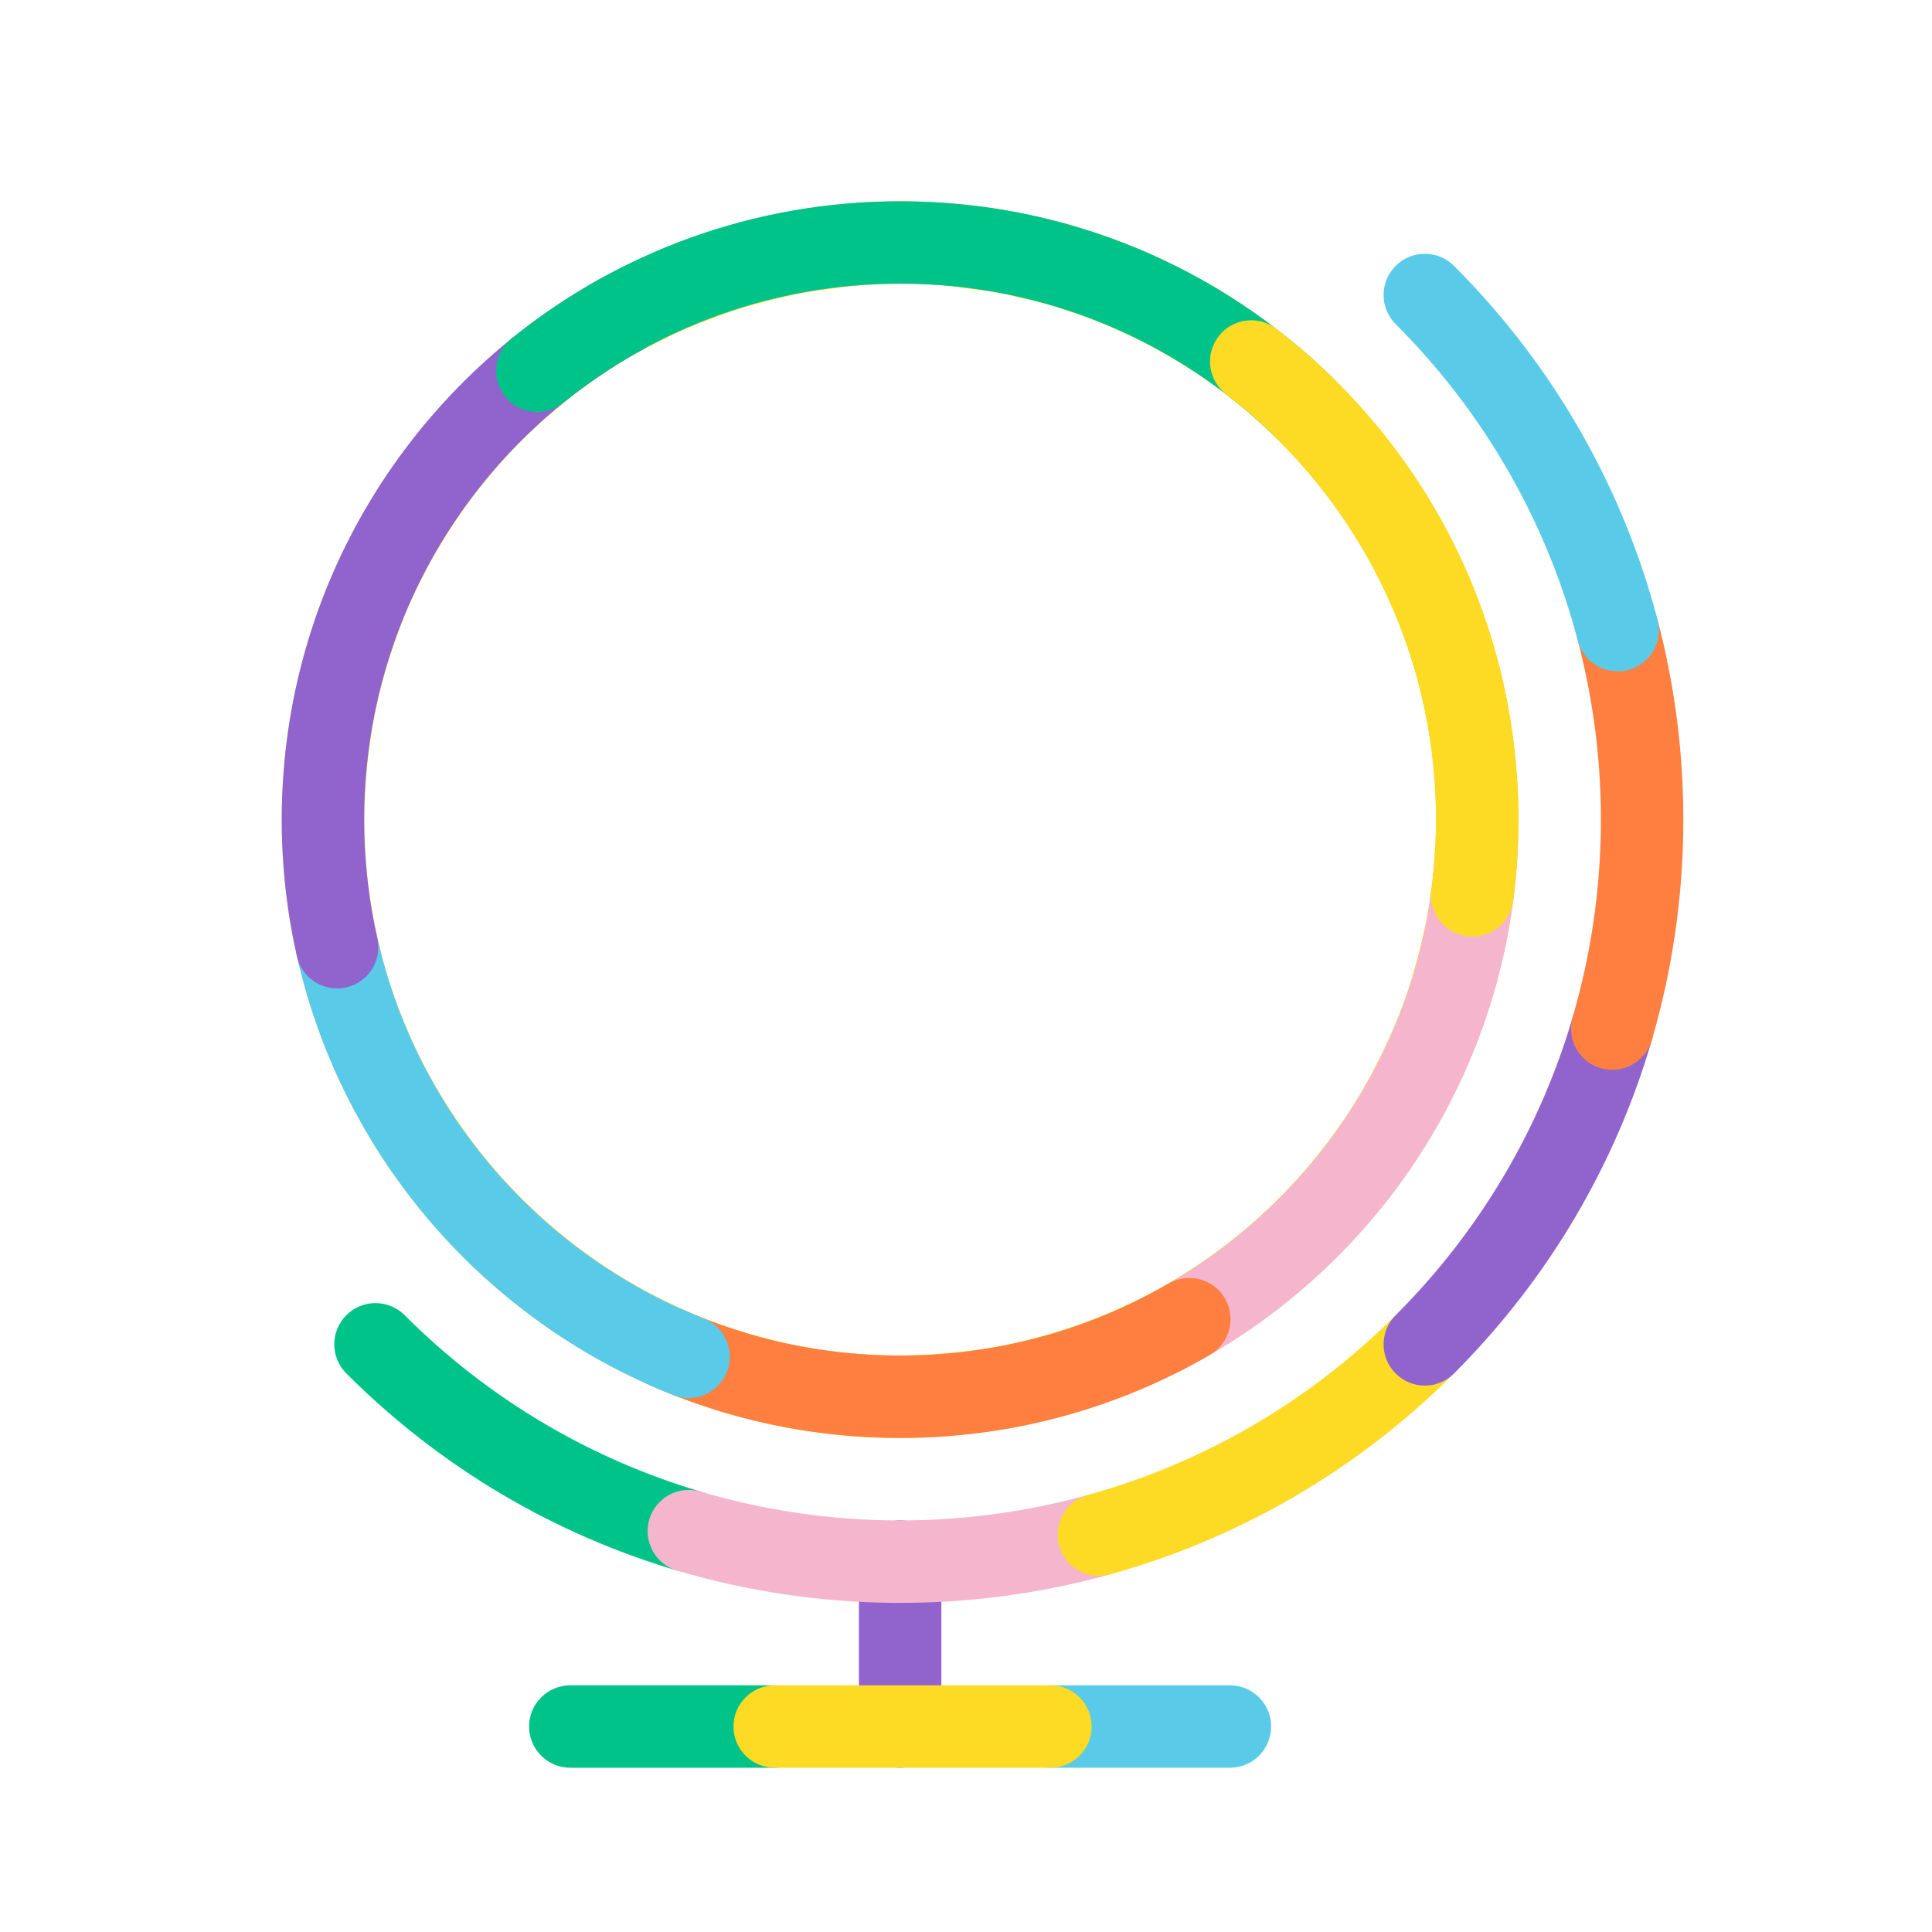 <svg width="48" height="48" viewBox="0 0 48 48" fill="none" xmlns="http://www.w3.org/2000/svg">
<path fill-rule="evenodd" clip-rule="evenodd" d="M7.089 22.003C7.101 22.118 7.118 22.232 7.132 22.346C7.152 22.498 7.171 22.65 7.196 22.801C7.217 22.935 7.242 23.068 7.267 23.201C7.291 23.327 7.314 23.453 7.341 23.578C7.354 23.637 7.363 23.697 7.376 23.756C7.394 23.835 7.417 23.912 7.436 23.99C7.471 24.13 7.507 24.27 7.545 24.409C7.585 24.557 7.626 24.704 7.671 24.851C7.701 24.949 7.734 25.046 7.766 25.144C9.106 29.25 12.119 32.609 16.091 34.386C16.108 34.394 16.122 34.406 16.14 34.413C16.215 34.447 16.292 34.475 16.368 34.508C16.391 34.517 16.413 34.526 16.436 34.536C16.466 34.548 16.497 34.561 16.529 34.574C16.596 34.602 16.662 34.634 16.731 34.661C16.74 34.665 16.749 34.666 16.759 34.669C16.863 34.71 16.967 34.748 17.072 34.787C17.091 34.794 17.111 34.801 17.131 34.808C17.351 34.888 17.573 34.964 17.796 35.033C17.803 35.035 17.809 35.037 17.816 35.039C19.032 35.416 20.287 35.642 21.571 35.706C21.833 35.72 22.098 35.727 22.363 35.727C22.675 35.727 22.983 35.714 23.29 35.696C23.374 35.691 23.457 35.683 23.541 35.677C23.776 35.659 24.01 35.636 24.241 35.608C24.323 35.598 24.404 35.588 24.486 35.576C24.76 35.538 25.033 35.494 25.302 35.441C25.332 35.435 25.363 35.431 25.393 35.425C25.698 35.364 25.998 35.293 26.296 35.214C26.368 35.195 26.44 35.173 26.512 35.153C26.726 35.092 26.939 35.028 27.15 34.959C27.258 34.924 27.366 34.887 27.473 34.849C27.646 34.788 27.817 34.723 27.988 34.655C28.15 34.592 28.311 34.526 28.471 34.457C28.659 34.375 28.846 34.292 29.03 34.203C29.089 34.175 29.149 34.148 29.208 34.12C29.212 34.117 29.216 34.117 29.22 34.115C29.331 34.06 29.436 33.997 29.544 33.939C29.619 33.9 29.694 33.86 29.767 33.819C29.865 33.766 29.966 33.717 30.062 33.661C30.068 33.658 30.072 33.653 30.078 33.65C30.16 33.602 30.241 33.55 30.322 33.5C30.326 33.498 30.329 33.495 30.333 33.493C30.741 33.245 31.135 32.977 31.515 32.695C31.53 32.684 31.546 32.673 31.561 32.662C31.746 32.523 31.927 32.38 32.105 32.233C32.128 32.215 32.15 32.196 32.172 32.177C32.699 31.739 33.194 31.268 33.655 30.767C33.696 30.723 33.737 30.678 33.777 30.634C33.913 30.483 34.046 30.33 34.176 30.174C34.229 30.11 34.28 30.045 34.332 29.98C34.522 29.743 34.706 29.5 34.882 29.252C34.965 29.136 35.049 29.02 35.129 28.901C35.206 28.785 35.281 28.666 35.356 28.547C35.447 28.403 35.536 28.257 35.622 28.11C35.683 28.007 35.743 27.904 35.801 27.799C35.93 27.567 36.053 27.332 36.17 27.094C36.182 27.069 36.196 27.046 36.208 27.022C36.339 26.75 36.46 26.472 36.575 26.191C36.605 26.12 36.632 26.048 36.66 25.976C36.749 25.75 36.833 25.521 36.911 25.29C36.934 25.222 36.958 25.155 36.98 25.087C37.169 24.503 37.325 23.904 37.443 23.292C37.459 23.209 37.473 23.125 37.488 23.041C37.525 22.831 37.558 22.62 37.586 22.408C37.588 22.398 37.594 22.39 37.595 22.38C37.6 22.345 37.601 22.309 37.606 22.273C37.614 22.209 37.621 22.146 37.628 22.082C37.647 21.912 37.661 21.74 37.675 21.568C37.682 21.473 37.691 21.377 37.697 21.281C37.698 21.255 37.701 21.229 37.703 21.203C37.703 21.189 37.706 21.174 37.706 21.159C37.706 21.158 37.706 21.157 37.706 21.156C37.72 20.893 37.727 20.629 37.727 20.363C37.727 20.081 37.718 19.801 37.703 19.523C37.697 19.405 37.685 19.29 37.676 19.173C37.664 19.018 37.653 18.863 37.636 18.709C37.62 18.552 37.598 18.397 37.577 18.241C37.562 18.136 37.548 18.032 37.532 17.928C37.502 17.739 37.467 17.551 37.431 17.364C37.419 17.307 37.408 17.25 37.396 17.193C36.752 14.1 35.171 11.293 32.823 9.116C32.711 9.011 32.598 8.906 32.483 8.805C32.41 8.742 32.336 8.68 32.262 8.618C32.109 8.489 31.954 8.362 31.797 8.24C31.768 8.217 31.741 8.193 31.711 8.17C31.703 8.164 31.693 8.16 31.685 8.154C29.652 6.597 27.283 5.582 24.761 5.188C24.736 5.184 24.713 5.179 24.688 5.176C24.479 5.144 24.269 5.119 24.058 5.096C24.01 5.09 23.963 5.083 23.915 5.078C23.717 5.058 23.518 5.045 23.319 5.033C23.259 5.029 23.2 5.023 23.139 5.02C22.882 5.007 22.623 5 22.363 5C21.956 5 21.553 5.021 21.154 5.052C21.099 5.056 21.044 5.06 20.99 5.065C20.585 5.101 20.186 5.153 19.791 5.219C19.765 5.224 19.739 5.229 19.713 5.234C18.865 5.382 18.04 5.598 17.246 5.88C17.242 5.881 17.239 5.882 17.236 5.883C16.855 6.018 16.48 6.17 16.113 6.334C16.059 6.358 16.005 6.383 15.951 6.408C15.644 6.549 15.341 6.697 15.046 6.857C15.029 6.865 15.013 6.869 14.997 6.878C14.959 6.899 14.923 6.923 14.886 6.944C14.858 6.959 14.832 6.976 14.804 6.992C14.719 7.04 14.637 7.091 14.553 7.141C14.486 7.181 14.419 7.219 14.353 7.26C14.19 7.359 14.03 7.46 13.872 7.565C13.78 7.627 13.69 7.69 13.599 7.753C13.35 7.926 13.108 8.106 12.871 8.292C12.817 8.335 12.759 8.371 12.705 8.415C12.689 8.428 12.677 8.444 12.662 8.458C12.451 8.63 12.246 8.807 12.046 8.99C12.042 8.994 12.037 8.998 12.032 9.002C11.488 9.497 10.982 10.028 10.517 10.591C10.515 10.594 10.513 10.596 10.511 10.598C10.366 10.774 10.226 10.953 10.089 11.135C10.057 11.178 10.026 11.221 9.995 11.263C9.731 11.621 9.481 11.989 9.25 12.368C9.242 12.38 9.234 12.392 9.226 12.405C9.144 12.54 9.067 12.678 8.989 12.816C8.915 12.948 8.842 13.08 8.771 13.213C8.708 13.333 8.646 13.453 8.586 13.574C8.487 13.775 8.393 13.979 8.302 14.184C8.274 14.247 8.244 14.308 8.218 14.371C8.1 14.648 7.992 14.931 7.89 15.216C7.865 15.286 7.843 15.356 7.819 15.426C7.738 15.663 7.663 15.902 7.594 16.144C7.575 16.211 7.555 16.277 7.537 16.344C7.373 16.949 7.245 17.567 7.155 18.199C7.145 18.274 7.136 18.348 7.127 18.423C7.096 18.666 7.071 18.91 7.052 19.157C7.045 19.242 7.038 19.327 7.032 19.412C7.013 19.727 7 20.044 7 20.363C7 20.64 7.008 20.915 7.023 21.189C7.028 21.277 7.037 21.364 7.043 21.452C7.056 21.636 7.069 21.821 7.089 22.003ZM9.109 19.162C9.119 19.055 9.129 18.949 9.142 18.843C9.184 18.475 9.237 18.111 9.309 17.752C9.316 17.713 9.323 17.674 9.332 17.635C9.408 17.271 9.503 16.915 9.608 16.563C9.639 16.457 9.672 16.353 9.706 16.249C9.817 15.907 9.938 15.57 10.075 15.242C10.085 15.219 10.093 15.195 10.102 15.173C10.258 14.807 10.432 14.451 10.618 14.103C10.649 14.045 10.682 13.987 10.714 13.929C11.112 13.211 11.571 12.531 12.091 11.901C12.092 11.899 12.094 11.897 12.096 11.895C12.904 10.917 13.849 10.057 14.901 9.342C14.914 9.333 14.928 9.324 14.941 9.315C15.275 9.09 15.62 8.881 15.974 8.686C16.067 8.635 16.164 8.592 16.259 8.543C16.514 8.411 16.772 8.284 17.037 8.168C17.199 8.097 17.364 8.034 17.529 7.97C17.735 7.889 17.942 7.812 18.153 7.742C18.34 7.679 18.53 7.622 18.721 7.567C18.924 7.509 19.129 7.457 19.336 7.409C19.526 7.364 19.716 7.321 19.908 7.284C20.146 7.24 20.387 7.206 20.628 7.174C20.791 7.153 20.954 7.127 21.118 7.111C21.528 7.073 21.943 7.048 22.363 7.048C22.815 7.048 23.261 7.072 23.701 7.116C23.805 7.126 23.905 7.148 24.008 7.161C24.348 7.203 24.686 7.248 25.018 7.315C25.099 7.332 25.177 7.357 25.258 7.375C25.61 7.453 25.96 7.537 26.301 7.643C26.347 7.657 26.391 7.677 26.437 7.691C26.81 7.811 27.177 7.942 27.535 8.094C27.55 8.1 27.565 8.108 27.58 8.115C28.759 8.619 29.852 9.287 30.827 10.092C30.829 10.094 30.831 10.095 30.833 10.097C33.123 11.99 34.771 14.633 35.398 17.647C35.403 17.672 35.408 17.698 35.414 17.723C35.495 18.128 35.558 18.54 35.603 18.957C35.607 19.002 35.61 19.048 35.614 19.093C35.654 19.511 35.679 19.934 35.679 20.363C35.679 20.766 35.653 21.164 35.618 21.558C35.616 21.583 35.614 21.608 35.612 21.633C35.605 21.704 35.599 21.775 35.591 21.846C35.549 22.22 35.493 22.59 35.421 22.955C35.404 23.043 35.382 23.13 35.362 23.217C35.294 23.53 35.214 23.838 35.124 24.142C35.098 24.229 35.075 24.317 35.047 24.404C34.933 24.764 34.803 25.117 34.659 25.463C34.627 25.54 34.591 25.615 34.558 25.691C34.426 25.992 34.284 26.288 34.13 26.577C34.097 26.64 34.066 26.704 34.032 26.766C33.84 27.113 33.636 27.452 33.416 27.779C33.399 27.803 33.381 27.827 33.365 27.852C33.145 28.174 32.911 28.486 32.665 28.787C32.648 28.808 32.631 28.829 32.614 28.85C32.08 29.494 31.486 30.087 30.842 30.622C30.834 30.628 30.825 30.635 30.817 30.642C30.177 31.17 29.486 31.637 28.754 32.039C28.72 32.058 28.685 32.077 28.65 32.095C27.944 32.475 27.199 32.791 26.424 33.04C26.341 33.067 26.257 33.091 26.173 33.116C25.84 33.216 25.503 33.304 25.159 33.377C25.109 33.388 25.059 33.403 25.008 33.413C24.633 33.489 24.25 33.544 23.864 33.588C23.764 33.599 23.664 33.608 23.564 33.617C23.168 33.653 22.768 33.678 22.363 33.678C20.543 33.678 18.808 33.309 17.227 32.645C17.196 32.633 17.166 32.619 17.135 32.606C13.595 31.088 10.841 28.079 9.667 24.372C9.658 24.343 9.648 24.314 9.639 24.285C9.52 23.898 9.419 23.503 9.334 23.101C9.324 23.054 9.316 23.007 9.306 22.96C9.228 22.566 9.166 22.167 9.123 21.762C9.119 21.721 9.117 21.679 9.113 21.638C9.073 21.218 9.048 20.793 9.048 20.363C9.048 19.958 9.074 19.558 9.109 19.162Z" fill="#FDDA24"/>
<path fill-rule="evenodd" clip-rule="evenodd" d="M25.074 42.895C25.074 42.33 25.533 41.871 26.098 41.871H30.557C31.122 41.871 31.581 42.33 31.581 42.895C31.581 43.461 31.122 43.919 30.557 43.919H26.098C25.533 43.919 25.074 43.461 25.074 42.895Z" fill="#59CBE8"/>
<path fill-rule="evenodd" clip-rule="evenodd" d="M13.145 42.895C13.145 42.33 13.603 41.871 14.169 41.871H19.247C19.812 41.871 20.271 42.33 20.271 42.895C20.271 43.461 19.812 43.919 19.247 43.919H14.169C13.603 43.919 13.145 43.461 13.145 42.895Z" fill="#00C389"/>
<path fill-rule="evenodd" clip-rule="evenodd" d="M22.364 37.773C22.93 37.773 23.388 38.232 23.388 38.798V42.895C23.388 43.46 22.93 43.919 22.364 43.919C21.798 43.919 21.34 43.46 21.34 42.895V38.798C21.34 38.232 21.798 37.773 22.364 37.773Z" fill="#9063CD"/>
<path fill-rule="evenodd" clip-rule="evenodd" d="M18.223 42.895C18.223 42.33 18.681 41.871 19.247 41.871H26.098C26.664 41.871 27.122 42.33 27.122 42.895C27.122 43.461 26.664 43.919 26.098 43.919H19.247C18.681 43.919 18.223 43.461 18.223 42.895Z" fill="#FDDA24"/>
<path fill-rule="evenodd" clip-rule="evenodd" d="M36.736 20.083C37.301 20.112 37.736 20.594 37.707 21.159C37.416 26.843 34.038 31.708 29.22 34.115C28.714 34.367 28.099 34.162 27.846 33.656C27.594 33.15 27.799 32.535 28.305 32.282C32.485 30.194 35.41 25.976 35.661 21.054C35.69 20.489 36.171 20.055 36.736 20.083Z" fill="#F5B6CD"/>
<path fill-rule="evenodd" clip-rule="evenodd" d="M30.435 32.26C30.719 32.75 30.552 33.376 30.063 33.66C27.799 34.974 25.168 35.726 22.364 35.726C20.151 35.726 18.044 35.257 16.14 34.413C15.623 34.183 15.39 33.578 15.62 33.061C15.849 32.544 16.454 32.311 16.971 32.54C18.618 33.271 20.442 33.678 22.364 33.678C24.797 33.678 27.075 33.026 29.035 31.889C29.525 31.605 30.151 31.771 30.435 32.26Z" fill="#FF7F41"/>
<path fill-rule="evenodd" clip-rule="evenodd" d="M8.151 22.533C8.702 22.409 9.251 22.755 9.375 23.307C10.35 27.629 13.43 31.159 17.483 32.757C18.009 32.964 18.267 33.559 18.06 34.085C17.852 34.611 17.257 34.87 16.731 34.662C12.056 32.819 8.503 28.75 7.377 23.758C7.252 23.206 7.599 22.657 8.151 22.533Z" fill="#59CBE8"/>
<path fill-rule="evenodd" clip-rule="evenodd" d="M16.387 7.287C16.659 7.783 16.477 8.405 15.981 8.677C11.847 10.939 9.048 15.326 9.048 20.365C9.048 21.377 9.161 22.362 9.374 23.308C9.499 23.86 9.152 24.408 8.6 24.532C8.049 24.656 7.5 24.31 7.376 23.758C7.13 22.666 7 21.53 7 20.365C7 14.548 10.234 9.487 14.997 6.88C15.493 6.608 16.116 6.79 16.387 7.287Z" fill="#9063CD"/>
<path fill-rule="evenodd" clip-rule="evenodd" d="M22.362 7.048C19.19 7.048 16.28 8.156 13.993 10.007C13.553 10.363 12.908 10.295 12.552 9.855C12.197 9.415 12.264 8.771 12.704 8.415C15.343 6.279 18.704 5 22.362 5C26.548 5 30.344 6.675 33.114 9.389C33.518 9.785 33.525 10.434 33.129 10.838C32.733 11.242 32.084 11.248 31.68 10.852C29.278 8.498 25.99 7.048 22.362 7.048Z" fill="#00C389"/>
<path fill-rule="evenodd" clip-rule="evenodd" d="M30.274 8.358C30.619 7.909 31.262 7.824 31.71 8.169C35.366 10.976 37.726 15.393 37.726 20.362C37.726 21.045 37.681 21.719 37.594 22.379C37.52 22.94 37.006 23.335 36.445 23.261C35.885 23.188 35.49 22.673 35.563 22.113C35.638 21.54 35.677 20.956 35.677 20.362C35.677 16.057 33.635 12.229 30.463 9.794C30.014 9.449 29.93 8.806 30.274 8.358Z" fill="#FDDA24"/>
<path fill-rule="evenodd" clip-rule="evenodd" d="M8.605 32.675C9.005 32.275 9.653 32.275 10.053 32.675C12.179 34.801 14.716 36.261 17.407 37.058C17.949 37.218 18.259 37.788 18.098 38.33C17.938 38.873 17.368 39.182 16.826 39.022C13.815 38.131 10.978 36.497 8.605 34.123C8.205 33.723 8.205 33.075 8.605 32.675Z" fill="#00C389"/>
<path fill-rule="evenodd" clip-rule="evenodd" d="M16.132 37.749C16.293 37.207 16.863 36.898 17.405 37.058C20.538 37.985 23.882 38.013 27.028 37.142C27.573 36.991 28.137 37.311 28.288 37.856C28.439 38.401 28.12 38.965 27.575 39.116C24.059 40.09 20.325 40.058 16.824 39.022C16.281 38.861 15.972 38.292 16.132 37.749Z" fill="#F5B6CD"/>
<path fill-rule="evenodd" clip-rule="evenodd" d="M36.124 32.675C36.524 33.075 36.524 33.723 36.124 34.123C33.664 36.583 30.707 38.248 27.575 39.116C27.03 39.267 26.466 38.947 26.315 38.402C26.164 37.857 26.483 37.293 27.028 37.142C29.828 36.366 32.473 34.878 34.676 32.675C35.076 32.275 35.724 32.275 36.124 32.675Z" fill="#FDDA24"/>
<path fill-rule="evenodd" clip-rule="evenodd" d="M40.344 24.573C40.887 24.732 41.198 25.3 41.039 25.843C40.153 28.876 38.513 31.735 36.123 34.124C35.723 34.525 35.075 34.525 34.675 34.124C34.275 33.725 34.275 33.076 34.675 32.676C36.815 30.536 38.281 27.979 39.074 25.268C39.232 24.725 39.801 24.414 40.344 24.573Z" fill="#9063CD"/>
<path fill-rule="evenodd" clip-rule="evenodd" d="M39.929 14.663C40.476 14.519 41.036 14.846 41.18 15.393C42.081 18.817 42.034 22.439 41.039 25.843C40.88 26.385 40.311 26.697 39.768 26.538C39.225 26.379 38.914 25.811 39.073 25.268C39.963 22.222 40.006 18.979 39.199 15.914C39.055 15.367 39.382 14.807 39.929 14.663Z" fill="#FF7F41"/>
<path fill-rule="evenodd" clip-rule="evenodd" d="M34.675 6.605C35.075 6.205 35.723 6.205 36.123 6.605C38.646 9.127 40.333 12.174 41.181 15.395C41.325 15.941 40.998 16.502 40.451 16.646C39.904 16.79 39.344 16.463 39.2 15.916C38.442 13.036 36.934 10.313 34.675 8.053C34.275 7.653 34.275 7.005 34.675 6.605Z" fill="#59CBE8"/>
</svg>
